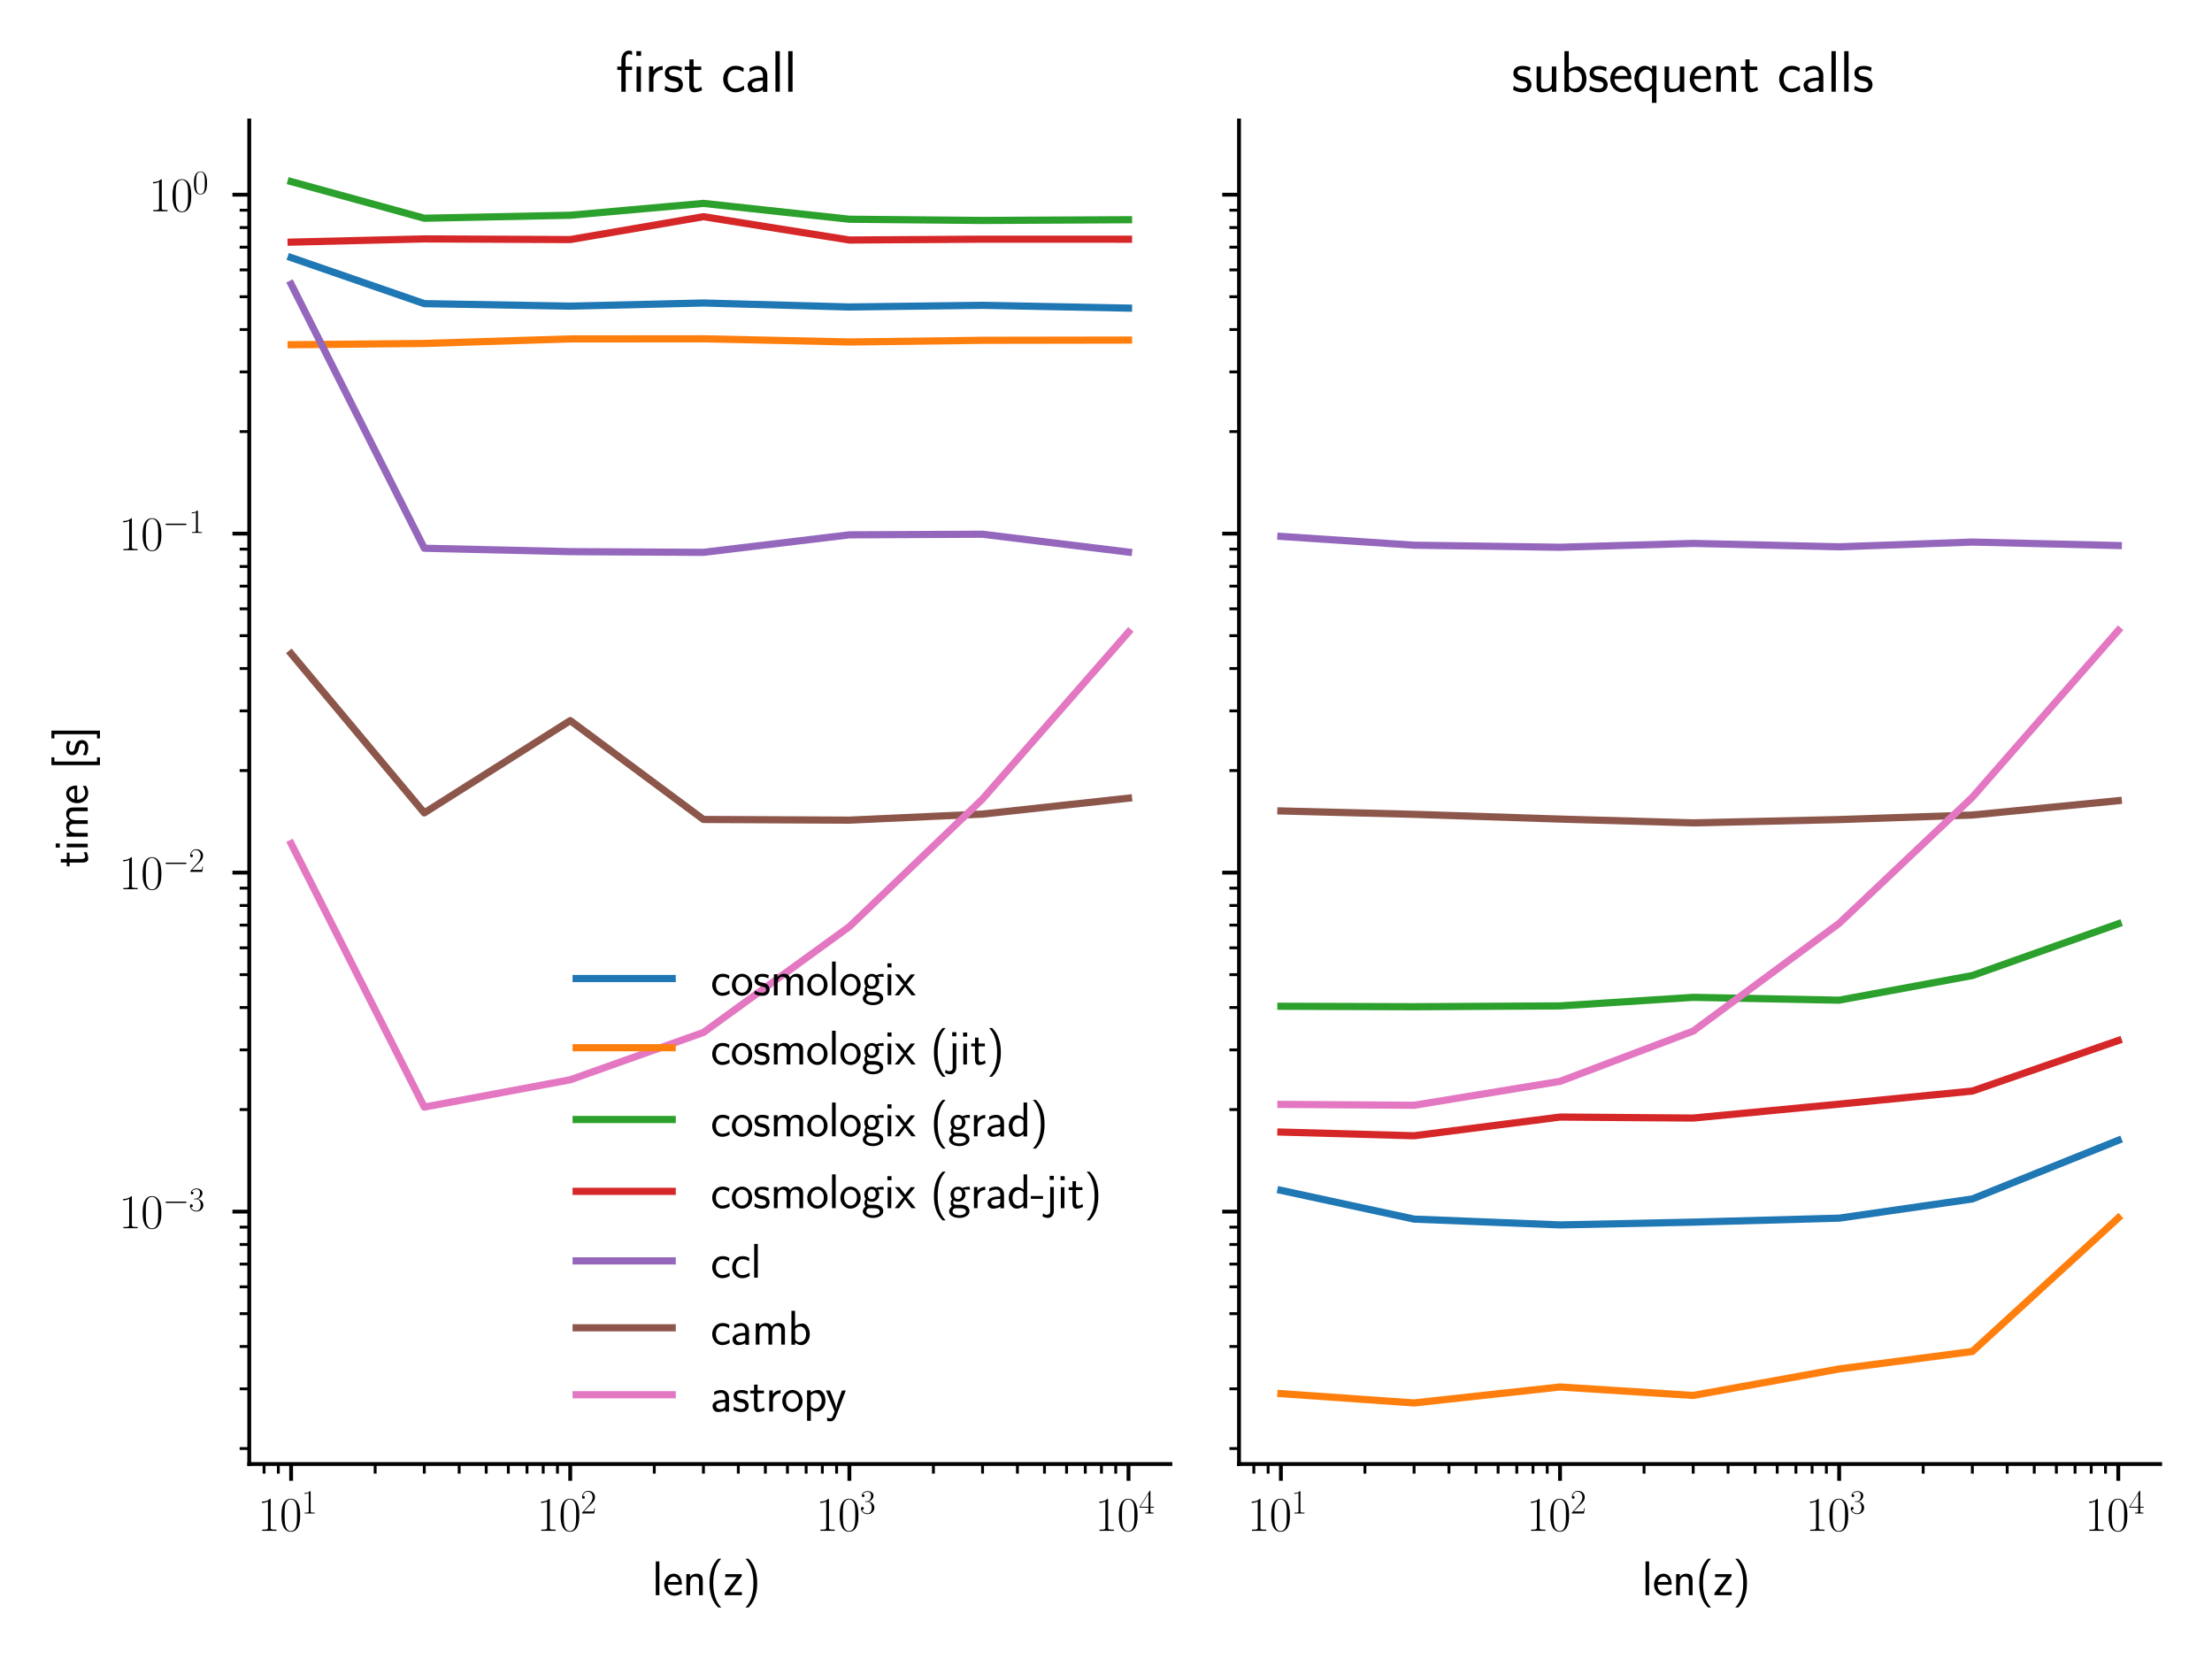<?xml version="1.0" encoding="utf-8" standalone="no"?>
<!DOCTYPE svg PUBLIC "-//W3C//DTD SVG 1.1//EN"
  "http://www.w3.org/Graphics/SVG/1.1/DTD/svg11.dtd">
<svg xmlns:xlink="http://www.w3.org/1999/xlink" width="460.8pt" height="345.6pt" viewBox="0 0 460.8 345.6" xmlns="http://www.w3.org/2000/svg" version="1.1">
 <defs>
  <style type="text/css">*{stroke-linejoin: round; stroke-linecap: butt}</style>
 </defs>
 <g id="figure_1">
  <g id="patch_1">
   <path d="M 0 345.6 
L 460.8 345.6 
L 460.8 0 
L 0 0 
z
" style="fill: #ffffff"/>
  </g>
  <g id="axes_1">
   <g id="patch_2">
    <path d="M 51.923 304.982 
L 243.812 304.982 
L 243.812 25.102 
L 51.923 25.102 
z
" style="fill: #ffffff"/>
   </g>
   <g id="matplotlib.axis_1">
    <g id="xtick_1">
     <g id="line2d_1">
      <defs>
       <path id="md4dd49c604" d="M 0 0 
L 0 3.5 
" style="stroke: #000000; stroke-width: 0.8"/>
      </defs>
      <g>
       <use xlink:href="#md4dd49c604" x="60.645" y="304.982" style="stroke: #000000; stroke-width: 0.8"/>
      </g>
     </g>
     <g id="text_1">
      <!-- $\mathdefault{10^{1}}$ -->
      <g transform="translate(53.678 318.9) scale(0.1 -0.1)">
       <defs>
        <path id="CMR17-31" d="M 1702 4058 
C 1702 4192 1696 4192 1606 4192 
C 1357 3916 979 3827 621 3827 
C 602 3827 570 3827 563 3808 
C 557 3795 557 3782 557 3648 
C 755 3648 1088 3686 1344 3839 
L 1344 461 
C 1344 236 1331 160 781 160 
L 589 160 
L 589 0 
C 896 0 1216 0 1523 0 
C 1830 0 2150 0 2458 0 
L 2458 160 
L 2266 160 
C 1715 160 1702 230 1702 458 
L 1702 4058 
z
" transform="scale(0.016)"/>
        <path id="CMR17-30" d="M 2688 2025 
C 2688 2416 2682 3080 2413 3591 
C 2176 4039 1798 4198 1466 4198 
C 1158 4198 768 4058 525 3597 
C 269 3118 243 2524 243 2025 
C 243 1661 250 1106 448 619 
C 723 -39 1216 -128 1466 -128 
C 1760 -128 2208 -7 2470 600 
C 2662 1042 2688 1559 2688 2025 
z
M 1466 -26 
C 1056 -26 813 325 723 812 
C 653 1188 653 1738 653 2096 
C 653 2588 653 2997 736 3387 
C 858 3929 1216 4096 1466 4096 
C 1728 4096 2067 3923 2189 3400 
C 2272 3036 2278 2607 2278 2096 
C 2278 1680 2278 1169 2202 792 
C 2067 95 1690 -26 1466 -26 
z
" transform="scale(0.016)"/>
       </defs>
       <use xlink:href="#CMR17-31" transform="scale(0.996)"/>
       <use xlink:href="#CMR17-30" transform="translate(45.69 0) scale(0.996)"/>
       <use xlink:href="#CMR17-31" transform="translate(91.381 36.154) scale(0.697)"/>
      </g>
     </g>
    </g>
    <g id="xtick_2">
     <g id="line2d_2">
      <g>
       <use xlink:href="#md4dd49c604" x="118.793" y="304.982" style="stroke: #000000; stroke-width: 0.8"/>
      </g>
     </g>
     <g id="text_2">
      <!-- $\mathdefault{10^{2}}$ -->
      <g transform="translate(111.826 318.9) scale(0.1 -0.1)">
       <defs>
        <path id="CMR17-32" d="M 2669 989 
L 2554 989 
C 2490 536 2438 459 2413 420 
C 2381 369 1920 369 1830 369 
L 602 369 
C 832 619 1280 1072 1824 1597 
C 2214 1967 2669 2402 2669 3035 
C 2669 3790 2067 4224 1395 4224 
C 691 4224 262 3604 262 3030 
C 262 2780 448 2748 525 2748 
C 589 2748 781 2787 781 3010 
C 781 3207 614 3264 525 3264 
C 486 3264 448 3258 422 3245 
C 544 3790 915 4058 1306 4058 
C 1862 4058 2227 3617 2227 3035 
C 2227 2479 1901 2000 1536 1584 
L 262 146 
L 262 0 
L 2515 0 
L 2669 989 
z
" transform="scale(0.016)"/>
       </defs>
       <use xlink:href="#CMR17-31" transform="scale(0.996)"/>
       <use xlink:href="#CMR17-30" transform="translate(45.69 0) scale(0.996)"/>
       <use xlink:href="#CMR17-32" transform="translate(91.381 36.154) scale(0.697)"/>
      </g>
     </g>
    </g>
    <g id="xtick_3">
     <g id="line2d_3">
      <g>
       <use xlink:href="#md4dd49c604" x="176.941" y="304.982" style="stroke: #000000; stroke-width: 0.8"/>
      </g>
     </g>
     <g id="text_3">
      <!-- $\mathdefault{10^{3}}$ -->
      <g transform="translate(169.974 318.9) scale(0.1 -0.1)">
       <defs>
        <path id="CMR17-33" d="M 1414 2157 
C 1984 2157 2234 1662 2234 1090 
C 2234 320 1824 25 1453 25 
C 1114 25 563 194 390 693 
C 422 680 454 680 486 680 
C 640 680 755 782 755 948 
C 755 1133 614 1216 486 1216 
C 378 1216 211 1165 211 926 
C 211 335 787 -128 1466 -128 
C 2176 -128 2720 430 2720 1085 
C 2720 1707 2208 2157 1600 2227 
C 2086 2328 2554 2756 2554 3329 
C 2554 3820 2048 4179 1472 4179 
C 890 4179 378 3829 378 3329 
C 378 3110 544 3072 627 3072 
C 762 3072 877 3155 877 3321 
C 877 3486 762 3569 627 3569 
C 602 3569 570 3569 544 3557 
C 730 3959 1235 4032 1459 4032 
C 1683 4032 2106 3925 2106 3320 
C 2106 3143 2080 2828 1862 2550 
C 1670 2304 1453 2304 1242 2284 
C 1210 2284 1062 2269 1037 2269 
C 992 2263 966 2257 966 2208 
C 966 2163 973 2157 1101 2157 
L 1414 2157 
z
" transform="scale(0.016)"/>
       </defs>
       <use xlink:href="#CMR17-31" transform="scale(0.996)"/>
       <use xlink:href="#CMR17-30" transform="translate(45.69 0) scale(0.996)"/>
       <use xlink:href="#CMR17-33" transform="translate(91.381 36.154) scale(0.697)"/>
      </g>
     </g>
    </g>
    <g id="xtick_4">
     <g id="line2d_4">
      <g>
       <use xlink:href="#md4dd49c604" x="235.089" y="304.982" style="stroke: #000000; stroke-width: 0.8"/>
      </g>
     </g>
     <g id="text_4">
      <!-- $\mathdefault{10^{4}}$ -->
      <g transform="translate(228.122 318.9) scale(0.1 -0.1)">
       <defs>
        <path id="CMR17-34" d="M 2150 4122 
C 2150 4256 2144 4256 2029 4256 
L 128 1254 
L 128 1088 
L 1779 1088 
L 1779 457 
C 1779 224 1766 160 1318 160 
L 1197 160 
L 1197 0 
C 1402 0 1747 0 1965 0 
C 2182 0 2528 0 2733 0 
L 2733 160 
L 2611 160 
C 2163 160 2150 224 2150 457 
L 2150 1088 
L 2803 1088 
L 2803 1254 
L 2150 1254 
L 2150 4122 
z
M 1798 3703 
L 1798 1254 
L 256 1254 
L 1798 3703 
z
" transform="scale(0.016)"/>
       </defs>
       <use xlink:href="#CMR17-31" transform="scale(0.996)"/>
       <use xlink:href="#CMR17-30" transform="translate(45.69 0) scale(0.996)"/>
       <use xlink:href="#CMR17-34" transform="translate(91.381 36.154) scale(0.697)"/>
      </g>
     </g>
    </g>
    <g id="xtick_5">
     <g id="line2d_5">
      <defs>
       <path id="mfe8908ef66" d="M 0 0 
L 0 2 
" style="stroke: #000000; stroke-width: 0.6"/>
      </defs>
      <g>
       <use xlink:href="#mfe8908ef66" x="55.01" y="304.982" style="stroke: #000000; stroke-width: 0.6"/>
      </g>
     </g>
    </g>
    <g id="xtick_6">
     <g id="line2d_6">
      <g>
       <use xlink:href="#mfe8908ef66" x="57.985" y="304.982" style="stroke: #000000; stroke-width: 0.6"/>
      </g>
     </g>
    </g>
    <g id="xtick_7">
     <g id="line2d_7">
      <g>
       <use xlink:href="#mfe8908ef66" x="78.15" y="304.982" style="stroke: #000000; stroke-width: 0.6"/>
      </g>
     </g>
    </g>
    <g id="xtick_8">
     <g id="line2d_8">
      <g>
       <use xlink:href="#mfe8908ef66" x="88.389" y="304.982" style="stroke: #000000; stroke-width: 0.6"/>
      </g>
     </g>
    </g>
    <g id="xtick_9">
     <g id="line2d_9">
      <g>
       <use xlink:href="#mfe8908ef66" x="95.654" y="304.982" style="stroke: #000000; stroke-width: 0.6"/>
      </g>
     </g>
    </g>
    <g id="xtick_10">
     <g id="line2d_10">
      <g>
       <use xlink:href="#mfe8908ef66" x="101.289" y="304.982" style="stroke: #000000; stroke-width: 0.6"/>
      </g>
     </g>
    </g>
    <g id="xtick_11">
     <g id="line2d_11">
      <g>
       <use xlink:href="#mfe8908ef66" x="105.893" y="304.982" style="stroke: #000000; stroke-width: 0.6"/>
      </g>
     </g>
    </g>
    <g id="xtick_12">
     <g id="line2d_12">
      <g>
       <use xlink:href="#mfe8908ef66" x="109.786" y="304.982" style="stroke: #000000; stroke-width: 0.6"/>
      </g>
     </g>
    </g>
    <g id="xtick_13">
     <g id="line2d_13">
      <g>
       <use xlink:href="#mfe8908ef66" x="113.158" y="304.982" style="stroke: #000000; stroke-width: 0.6"/>
      </g>
     </g>
    </g>
    <g id="xtick_14">
     <g id="line2d_14">
      <g>
       <use xlink:href="#mfe8908ef66" x="116.133" y="304.982" style="stroke: #000000; stroke-width: 0.6"/>
      </g>
     </g>
    </g>
    <g id="xtick_15">
     <g id="line2d_15">
      <g>
       <use xlink:href="#mfe8908ef66" x="136.298" y="304.982" style="stroke: #000000; stroke-width: 0.6"/>
      </g>
     </g>
    </g>
    <g id="xtick_16">
     <g id="line2d_16">
      <g>
       <use xlink:href="#mfe8908ef66" x="146.537" y="304.982" style="stroke: #000000; stroke-width: 0.6"/>
      </g>
     </g>
    </g>
    <g id="xtick_17">
     <g id="line2d_17">
      <g>
       <use xlink:href="#mfe8908ef66" x="153.802" y="304.982" style="stroke: #000000; stroke-width: 0.6"/>
      </g>
     </g>
    </g>
    <g id="xtick_18">
     <g id="line2d_18">
      <g>
       <use xlink:href="#mfe8908ef66" x="159.437" y="304.982" style="stroke: #000000; stroke-width: 0.6"/>
      </g>
     </g>
    </g>
    <g id="xtick_19">
     <g id="line2d_19">
      <g>
       <use xlink:href="#mfe8908ef66" x="164.041" y="304.982" style="stroke: #000000; stroke-width: 0.6"/>
      </g>
     </g>
    </g>
    <g id="xtick_20">
     <g id="line2d_20">
      <g>
       <use xlink:href="#mfe8908ef66" x="167.934" y="304.982" style="stroke: #000000; stroke-width: 0.6"/>
      </g>
     </g>
    </g>
    <g id="xtick_21">
     <g id="line2d_21">
      <g>
       <use xlink:href="#mfe8908ef66" x="171.306" y="304.982" style="stroke: #000000; stroke-width: 0.6"/>
      </g>
     </g>
    </g>
    <g id="xtick_22">
     <g id="line2d_22">
      <g>
       <use xlink:href="#mfe8908ef66" x="174.281" y="304.982" style="stroke: #000000; stroke-width: 0.6"/>
      </g>
     </g>
    </g>
    <g id="xtick_23">
     <g id="line2d_23">
      <g>
       <use xlink:href="#mfe8908ef66" x="194.446" y="304.982" style="stroke: #000000; stroke-width: 0.6"/>
      </g>
     </g>
    </g>
    <g id="xtick_24">
     <g id="line2d_24">
      <g>
       <use xlink:href="#mfe8908ef66" x="204.685" y="304.982" style="stroke: #000000; stroke-width: 0.6"/>
      </g>
     </g>
    </g>
    <g id="xtick_25">
     <g id="line2d_25">
      <g>
       <use xlink:href="#mfe8908ef66" x="211.95" y="304.982" style="stroke: #000000; stroke-width: 0.6"/>
      </g>
     </g>
    </g>
    <g id="xtick_26">
     <g id="line2d_26">
      <g>
       <use xlink:href="#mfe8908ef66" x="217.585" y="304.982" style="stroke: #000000; stroke-width: 0.6"/>
      </g>
     </g>
    </g>
    <g id="xtick_27">
     <g id="line2d_27">
      <g>
       <use xlink:href="#mfe8908ef66" x="222.189" y="304.982" style="stroke: #000000; stroke-width: 0.6"/>
      </g>
     </g>
    </g>
    <g id="xtick_28">
     <g id="line2d_28">
      <g>
       <use xlink:href="#mfe8908ef66" x="226.082" y="304.982" style="stroke: #000000; stroke-width: 0.6"/>
      </g>
     </g>
    </g>
    <g id="xtick_29">
     <g id="line2d_29">
      <g>
       <use xlink:href="#mfe8908ef66" x="229.454" y="304.982" style="stroke: #000000; stroke-width: 0.6"/>
      </g>
     </g>
    </g>
    <g id="xtick_30">
     <g id="line2d_30">
      <g>
       <use xlink:href="#mfe8908ef66" x="232.429" y="304.982" style="stroke: #000000; stroke-width: 0.6"/>
      </g>
     </g>
    </g>
    <g id="text_5">
     <!-- len(z) -->
     <g transform="translate(135.85 332.309) scale(0.1 -0.1)">
      <defs>
       <path id="CMSS17-6c" d="M 947 4416 
L 474 4416 
L 474 0 
L 947 0 
L 947 4416 
z
" transform="scale(0.016)"/>
       <path id="CMSS17-65" d="M 2502 1377 
C 2502 1590 2490 2003 2285 2345 
C 2061 2713 1696 2816 1421 2816 
C 755 2816 192 2188 192 1375 
C 192 582 774 -64 1510 -64 
C 1798 -64 2150 19 2470 248 
C 2470 274 2458 414 2451 420 
C 2451 433 2432 630 2432 656 
C 2125 407 1773 325 1517 325 
C 1107 325 666 667 646 1377 
L 2502 1377 
z
M 698 1728 
C 781 2084 1062 2421 1421 2421 
C 1517 2421 1965 2421 2080 1728 
L 698 1728 
z
" transform="scale(0.016)"/>
       <path id="CMSS17-6e" d="M 2618 1877 
C 2618 2283 2522 2816 1798 2816 
C 1389 2816 1120 2606 941 2389 
L 941 2758 
L 474 2758 
L 474 0 
L 960 0 
L 960 1559 
C 960 1964 1114 2428 1549 2428 
C 2112 2428 2131 2048 2131 1829 
L 2131 0 
L 2618 0 
L 2618 1877 
z
" transform="scale(0.016)"/>
       <path id="CMSS17-28" d="M 1613 4768 
C 1267 4417 474 3601 474 1588 
C 474 -433 1267 -1243 1613 -1600 
L 2003 -1600 
C 1216 -784 960 357 960 1581 
C 960 2798 1203 3946 2003 4768 
L 1613 4768 
z
" transform="scale(0.016)"/>
       <path id="CMSS17-7a" d="M 2400 2502 
L 2400 2750 
L 250 2750 
L 250 2368 
L 1069 2368 
C 1146 2368 1222 2368 1299 2368 
L 1747 2368 
L 166 261 
L 166 0 
L 2419 0 
L 2419 395 
L 1549 395 
C 1472 395 1395 395 1318 395 
L 826 395 
L 2400 2502 
z
" transform="scale(0.016)"/>
       <path id="CMSS17-29" d="M 723 -1600 
C 1069 -1249 1862 -433 1862 1581 
C 1862 3601 1069 4411 723 4768 
L 333 4768 
C 1120 3952 1376 2811 1376 1588 
C 1376 370 1133 -778 333 -1600 
L 723 -1600 
z
" transform="scale(0.016)"/>
      </defs>
      <use xlink:href="#CMSS17-6c" transform="scale(0.996)"/>
      <use xlink:href="#CMSS17-65" transform="translate(22.181 0) scale(0.996)"/>
      <use xlink:href="#CMSS17-6e" transform="translate(63.82 0) scale(0.996)"/>
      <use xlink:href="#CMSS17-28" transform="translate(112.024 0) scale(0.996)"/>
      <use xlink:href="#CMSS17-7a" transform="translate(148.458 0) scale(0.996)"/>
      <use xlink:href="#CMSS17-29" transform="translate(189.136 0) scale(0.996)"/>
     </g>
    </g>
   </g>
   <g id="matplotlib.axis_2">
    <g id="ytick_1">
     <g id="line2d_31">
      <defs>
       <path id="mc5c4c7ca70" d="M 0 0 
L -3.5 0 
" style="stroke: #000000; stroke-width: 0.8"/>
      </defs>
      <g>
       <use xlink:href="#mc5c4c7ca70" x="51.923" y="252.398" style="stroke: #000000; stroke-width: 0.8"/>
      </g>
     </g>
     <g id="text_6">
      <!-- $\mathdefault{10^{-3}}$ -->
      <g transform="translate(24.763 255.857) scale(0.1 -0.1)">
       <defs>
        <path id="CMSY10-0" d="M 4218 1472 
C 4326 1472 4442 1472 4442 1600 
C 4442 1728 4326 1728 4218 1728 
L 755 1728 
C 646 1728 531 1728 531 1600 
C 531 1472 646 1472 755 1472 
L 4218 1472 
z
" transform="scale(0.016)"/>
       </defs>
       <use xlink:href="#CMR17-31" transform="scale(0.996)"/>
       <use xlink:href="#CMR17-30" transform="translate(45.69 0) scale(0.996)"/>
       <use xlink:href="#CMSY10-0" transform="translate(91.381 36.154) scale(0.697)"/>
       <use xlink:href="#CMR17-33" transform="translate(145.622 36.154) scale(0.697)"/>
      </g>
     </g>
    </g>
    <g id="ytick_2">
     <g id="line2d_32">
      <g>
       <use xlink:href="#mc5c4c7ca70" x="51.923" y="181.783" style="stroke: #000000; stroke-width: 0.8"/>
      </g>
     </g>
     <g id="text_7">
      <!-- $\mathdefault{10^{-2}}$ -->
      <g transform="translate(24.763 185.242) scale(0.1 -0.1)">
       <use xlink:href="#CMR17-31" transform="scale(0.996)"/>
       <use xlink:href="#CMR17-30" transform="translate(45.69 0) scale(0.996)"/>
       <use xlink:href="#CMSY10-0" transform="translate(91.381 36.154) scale(0.697)"/>
       <use xlink:href="#CMR17-32" transform="translate(145.622 36.154) scale(0.697)"/>
      </g>
     </g>
    </g>
    <g id="ytick_3">
     <g id="line2d_33">
      <g>
       <use xlink:href="#mc5c4c7ca70" x="51.923" y="111.168" style="stroke: #000000; stroke-width: 0.8"/>
      </g>
     </g>
     <g id="text_8">
      <!-- $\mathdefault{10^{-1}}$ -->
      <g transform="translate(24.763 114.627) scale(0.1 -0.1)">
       <use xlink:href="#CMR17-31" transform="scale(0.996)"/>
       <use xlink:href="#CMR17-30" transform="translate(45.69 0) scale(0.996)"/>
       <use xlink:href="#CMSY10-0" transform="translate(91.381 36.154) scale(0.697)"/>
       <use xlink:href="#CMR17-31" transform="translate(145.622 36.154) scale(0.697)"/>
      </g>
     </g>
    </g>
    <g id="ytick_4">
     <g id="line2d_34">
      <g>
       <use xlink:href="#mc5c4c7ca70" x="51.923" y="40.553" style="stroke: #000000; stroke-width: 0.8"/>
      </g>
     </g>
     <g id="text_9">
      <!-- $\mathdefault{10^{0}}$ -->
      <g transform="translate(30.989 44.012) scale(0.1 -0.1)">
       <use xlink:href="#CMR17-31" transform="scale(0.996)"/>
       <use xlink:href="#CMR17-30" transform="translate(45.69 0) scale(0.996)"/>
       <use xlink:href="#CMR17-30" transform="translate(91.381 36.154) scale(0.697)"/>
      </g>
     </g>
    </g>
    <g id="ytick_5">
     <g id="line2d_35">
      <defs>
       <path id="m3686e9d644" d="M 0 0 
L -2 0 
" style="stroke: #000000; stroke-width: 0.6"/>
      </defs>
      <g>
       <use xlink:href="#m3686e9d644" x="51.923" y="301.756" style="stroke: #000000; stroke-width: 0.6"/>
      </g>
     </g>
    </g>
    <g id="ytick_6">
     <g id="line2d_36">
      <g>
       <use xlink:href="#m3686e9d644" x="51.923" y="289.321" style="stroke: #000000; stroke-width: 0.6"/>
      </g>
     </g>
    </g>
    <g id="ytick_7">
     <g id="line2d_37">
      <g>
       <use xlink:href="#m3686e9d644" x="51.923" y="280.498" style="stroke: #000000; stroke-width: 0.6"/>
      </g>
     </g>
    </g>
    <g id="ytick_8">
     <g id="line2d_38">
      <g>
       <use xlink:href="#m3686e9d644" x="51.923" y="273.655" style="stroke: #000000; stroke-width: 0.6"/>
      </g>
     </g>
    </g>
    <g id="ytick_9">
     <g id="line2d_39">
      <g>
       <use xlink:href="#m3686e9d644" x="51.923" y="268.064" style="stroke: #000000; stroke-width: 0.6"/>
      </g>
     </g>
    </g>
    <g id="ytick_10">
     <g id="line2d_40">
      <g>
       <use xlink:href="#m3686e9d644" x="51.923" y="263.336" style="stroke: #000000; stroke-width: 0.6"/>
      </g>
     </g>
    </g>
    <g id="ytick_11">
     <g id="line2d_41">
      <g>
       <use xlink:href="#m3686e9d644" x="51.923" y="259.241" style="stroke: #000000; stroke-width: 0.6"/>
      </g>
     </g>
    </g>
    <g id="ytick_12">
     <g id="line2d_42">
      <g>
       <use xlink:href="#m3686e9d644" x="51.923" y="255.629" style="stroke: #000000; stroke-width: 0.6"/>
      </g>
     </g>
    </g>
    <g id="ytick_13">
     <g id="line2d_43">
      <g>
       <use xlink:href="#m3686e9d644" x="51.923" y="231.141" style="stroke: #000000; stroke-width: 0.6"/>
      </g>
     </g>
    </g>
    <g id="ytick_14">
     <g id="line2d_44">
      <g>
       <use xlink:href="#m3686e9d644" x="51.923" y="218.706" style="stroke: #000000; stroke-width: 0.6"/>
      </g>
     </g>
    </g>
    <g id="ytick_15">
     <g id="line2d_45">
      <g>
       <use xlink:href="#m3686e9d644" x="51.923" y="209.883" style="stroke: #000000; stroke-width: 0.6"/>
      </g>
     </g>
    </g>
    <g id="ytick_16">
     <g id="line2d_46">
      <g>
       <use xlink:href="#m3686e9d644" x="51.923" y="203.04" style="stroke: #000000; stroke-width: 0.6"/>
      </g>
     </g>
    </g>
    <g id="ytick_17">
     <g id="line2d_47">
      <g>
       <use xlink:href="#m3686e9d644" x="51.923" y="197.449" style="stroke: #000000; stroke-width: 0.6"/>
      </g>
     </g>
    </g>
    <g id="ytick_18">
     <g id="line2d_48">
      <g>
       <use xlink:href="#m3686e9d644" x="51.923" y="192.721" style="stroke: #000000; stroke-width: 0.6"/>
      </g>
     </g>
    </g>
    <g id="ytick_19">
     <g id="line2d_49">
      <g>
       <use xlink:href="#m3686e9d644" x="51.923" y="188.626" style="stroke: #000000; stroke-width: 0.6"/>
      </g>
     </g>
    </g>
    <g id="ytick_20">
     <g id="line2d_50">
      <g>
       <use xlink:href="#m3686e9d644" x="51.923" y="185.014" style="stroke: #000000; stroke-width: 0.6"/>
      </g>
     </g>
    </g>
    <g id="ytick_21">
     <g id="line2d_51">
      <g>
       <use xlink:href="#m3686e9d644" x="51.923" y="160.526" style="stroke: #000000; stroke-width: 0.6"/>
      </g>
     </g>
    </g>
    <g id="ytick_22">
     <g id="line2d_52">
      <g>
       <use xlink:href="#m3686e9d644" x="51.923" y="148.091" style="stroke: #000000; stroke-width: 0.6"/>
      </g>
     </g>
    </g>
    <g id="ytick_23">
     <g id="line2d_53">
      <g>
       <use xlink:href="#m3686e9d644" x="51.923" y="139.268" style="stroke: #000000; stroke-width: 0.6"/>
      </g>
     </g>
    </g>
    <g id="ytick_24">
     <g id="line2d_54">
      <g>
       <use xlink:href="#m3686e9d644" x="51.923" y="132.425" style="stroke: #000000; stroke-width: 0.6"/>
      </g>
     </g>
    </g>
    <g id="ytick_25">
     <g id="line2d_55">
      <g>
       <use xlink:href="#m3686e9d644" x="51.923" y="126.834" style="stroke: #000000; stroke-width: 0.6"/>
      </g>
     </g>
    </g>
    <g id="ytick_26">
     <g id="line2d_56">
      <g>
       <use xlink:href="#m3686e9d644" x="51.923" y="122.106" style="stroke: #000000; stroke-width: 0.6"/>
      </g>
     </g>
    </g>
    <g id="ytick_27">
     <g id="line2d_57">
      <g>
       <use xlink:href="#m3686e9d644" x="51.923" y="118.011" style="stroke: #000000; stroke-width: 0.6"/>
      </g>
     </g>
    </g>
    <g id="ytick_28">
     <g id="line2d_58">
      <g>
       <use xlink:href="#m3686e9d644" x="51.923" y="114.399" style="stroke: #000000; stroke-width: 0.6"/>
      </g>
     </g>
    </g>
    <g id="ytick_29">
     <g id="line2d_59">
      <g>
       <use xlink:href="#m3686e9d644" x="51.923" y="89.911" style="stroke: #000000; stroke-width: 0.6"/>
      </g>
     </g>
    </g>
    <g id="ytick_30">
     <g id="line2d_60">
      <g>
       <use xlink:href="#m3686e9d644" x="51.923" y="77.476" style="stroke: #000000; stroke-width: 0.6"/>
      </g>
     </g>
    </g>
    <g id="ytick_31">
     <g id="line2d_61">
      <g>
       <use xlink:href="#m3686e9d644" x="51.923" y="68.653" style="stroke: #000000; stroke-width: 0.6"/>
      </g>
     </g>
    </g>
    <g id="ytick_32">
     <g id="line2d_62">
      <g>
       <use xlink:href="#m3686e9d644" x="51.923" y="61.81" style="stroke: #000000; stroke-width: 0.6"/>
      </g>
     </g>
    </g>
    <g id="ytick_33">
     <g id="line2d_63">
      <g>
       <use xlink:href="#m3686e9d644" x="51.923" y="56.219" style="stroke: #000000; stroke-width: 0.6"/>
      </g>
     </g>
    </g>
    <g id="ytick_34">
     <g id="line2d_64">
      <g>
       <use xlink:href="#m3686e9d644" x="51.923" y="51.491" style="stroke: #000000; stroke-width: 0.6"/>
      </g>
     </g>
    </g>
    <g id="ytick_35">
     <g id="line2d_65">
      <g>
       <use xlink:href="#m3686e9d644" x="51.923" y="47.396" style="stroke: #000000; stroke-width: 0.6"/>
      </g>
     </g>
    </g>
    <g id="ytick_36">
     <g id="line2d_66">
      <g>
       <use xlink:href="#m3686e9d644" x="51.923" y="43.784" style="stroke: #000000; stroke-width: 0.6"/>
      </g>
     </g>
    </g>
    <g id="text_10">
     <!-- time [s] -->
     <g transform="translate(18.272 180.65) rotate(-90) scale(0.1 -0.1)">
      <defs>
       <path id="CMSS17-74" d="M 1069 2368 
L 1901 2368 
L 1901 2737 
L 1069 2737 
L 1069 3520 
L 614 3520 
L 614 2737 
L 109 2737 
L 109 2368 
L 602 2368 
L 602 749 
C 602 384 685 -64 1107 -64 
C 1427 -64 1722 25 2003 172 
L 1901 548 
C 1747 414 1562 337 1363 337 
C 1082 337 1069 696 1069 856 
L 1069 2368 
z
" transform="scale(0.016)"/>
       <path id="CMSS17-69" d="M 979 4183 
L 442 4183 
L 442 3648 
L 979 3648 
L 979 4183 
z
M 947 2739 
L 474 2739 
L 474 0 
L 947 0 
L 947 2739 
z
" transform="scale(0.016)"/>
       <path id="CMSS17-6d" d="M 4288 1877 
C 4288 2308 4179 2816 3462 2816 
C 2982 2816 2694 2516 2566 2331 
C 2451 2670 2182 2816 1798 2816 
C 1363 2816 1088 2568 941 2389 
L 941 2758 
L 474 2758 
L 474 0 
L 960 0 
L 960 1559 
C 960 1939 1101 2428 1555 2428 
C 2138 2428 2138 2016 2138 1829 
L 2138 0 
L 2624 0 
L 2624 1559 
C 2624 1939 2765 2428 3219 2428 
C 3802 2428 3802 2016 3802 1829 
L 3802 0 
L 4288 0 
L 4288 1877 
z
" transform="scale(0.016)"/>
       <path id="CMSS17-5b" d="M 1613 -1600 
L 1613 -1212 
L 1062 -1212 
L 1062 4352 
L 1613 4352 
L 1613 4741 
L 595 4741 
L 595 -1600 
L 1613 -1600 
z
" transform="scale(0.016)"/>
       <path id="CMSS17-73" d="M 2061 2627 
C 1683 2807 1389 2807 1197 2807 
C 742 2807 198 2648 198 2003 
C 198 1359 902 1218 1094 1179 
C 1389 1122 1715 1058 1715 740 
C 1715 337 1254 337 1171 337 
C 915 337 563 407 243 638 
L 166 210 
C 531 0 883 -64 1178 -64 
C 1965 -64 2163 416 2163 781 
C 2163 1094 1984 1305 1862 1401 
C 1651 1568 1574 1587 1050 1696 
C 960 1709 646 1779 646 2066 
C 646 2432 1050 2432 1139 2432 
C 1555 2432 1811 2303 1984 2208 
L 2061 2627 
z
" transform="scale(0.016)"/>
       <path id="CMSS17-5d" d="M 1146 4741 
L 128 4741 
L 128 4352 
L 678 4352 
L 678 -1212 
L 128 -1212 
L 128 -1600 
L 1146 -1600 
L 1146 4741 
z
" transform="scale(0.016)"/>
      </defs>
      <use xlink:href="#CMSS17-74" transform="scale(0.996)"/>
      <use xlink:href="#CMSS17-69" transform="translate(33.832 0) scale(0.996)"/>
      <use xlink:href="#CMSS17-6d" transform="translate(56.012 0) scale(0.996)"/>
      <use xlink:href="#CMSS17-65" transform="translate(130.242 0) scale(0.996)"/>
      <use xlink:href="#CMSS17-5b" transform="translate(203.109 0) scale(0.996)"/>
      <use xlink:href="#CMSS17-73" transform="translate(230.295 0) scale(0.996)"/>
      <use xlink:href="#CMSS17-5d" transform="translate(266.208 0) scale(0.996)"/>
     </g>
    </g>
   </g>
   <g id="line2d_67">
    <path d="M 60.645 53.662 
L 88.389 63.254 
L 118.793 63.774 
L 146.537 63.12 
L 176.941 63.949 
L 204.685 63.602 
L 235.089 64.186 
" clip-path="url(#p255a4b986f)" style="fill: none; stroke: #1f77b4; stroke-width: 1.5; stroke-linecap: square"/>
   </g>
   <g id="line2d_68">
    <path d="M 60.645 71.815 
L 88.389 71.544 
L 118.793 70.6 
L 146.537 70.576 
L 176.941 71.241 
L 204.685 70.893 
L 235.089 70.844 
" clip-path="url(#p255a4b986f)" style="fill: none; stroke: #ff7f0e; stroke-width: 1.5; stroke-linecap: square"/>
   </g>
   <g id="line2d_69">
    <path d="M 60.645 37.824 
L 88.389 45.463 
L 118.793 44.838 
L 146.537 42.369 
L 176.941 45.67 
L 204.685 45.923 
L 235.089 45.771 
" clip-path="url(#p255a4b986f)" style="fill: none; stroke: #2ca02c; stroke-width: 1.5; stroke-linecap: square"/>
   </g>
   <g id="line2d_70">
    <path d="M 60.645 50.44 
L 88.389 49.768 
L 118.793 49.907 
L 146.537 45.139 
L 176.941 50 
L 204.685 49.825 
L 235.089 49.834 
" clip-path="url(#p255a4b986f)" style="fill: none; stroke: #d62728; stroke-width: 1.5; stroke-linecap: square"/>
   </g>
   <g id="line2d_71">
    <path d="M 60.645 59.185 
L 88.389 114.208 
L 118.793 114.917 
L 146.537 115.064 
L 176.941 111.415 
L 204.685 111.289 
L 235.089 115.013 
" clip-path="url(#p255a4b986f)" style="fill: none; stroke: #9467bd; stroke-width: 1.5; stroke-linecap: square"/>
   </g>
   <g id="line2d_72">
    <path d="M 60.645 136.163 
L 88.389 169.338 
L 118.793 150.115 
L 146.537 170.709 
L 176.941 170.852 
L 204.685 169.588 
L 235.089 166.268 
" clip-path="url(#p255a4b986f)" style="fill: none; stroke: #8c564b; stroke-width: 1.5; stroke-linecap: square"/>
   </g>
   <g id="line2d_73">
    <path d="M 60.645 175.728 
L 88.389 230.628 
L 118.793 224.938 
L 146.537 215.08 
L 176.941 193.036 
L 204.685 166.444 
L 235.089 131.678 
" clip-path="url(#p255a4b986f)" style="fill: none; stroke: #e377c2; stroke-width: 1.5; stroke-linecap: square"/>
   </g>
   <g id="patch_3">
    <path d="M 51.923 304.982 
L 51.923 25.102 
" style="fill: none; stroke: #000000; stroke-width: 0.8; stroke-linejoin: miter; stroke-linecap: square"/>
   </g>
   <g id="patch_4">
    <path d="M 51.923 304.982 
L 243.812 304.982 
" style="fill: none; stroke: #000000; stroke-width: 0.8; stroke-linejoin: miter; stroke-linecap: square"/>
   </g>
   <g id="text_11">
    <!-- first call -->
    <g transform="translate(128.286 19.102) scale(0.12 -0.12)">
     <defs>
      <path id="CMSS17-c" d="M 2752 4416 
L 2240 4416 
L 2240 3906 
L 2752 3906 
L 2752 4416 
z
M 2733 2737 
L 2259 2737 
L 2259 0 
L 2733 0 
L 2733 2737 
z
M 1075 2368 
L 1773 2368 
L 1773 2737 
L 1062 2737 
L 1062 3578 
C 1062 3919 1216 4092 1421 4092 
C 1542 4092 1664 4056 1773 3992 
L 1773 4410 
C 1722 4428 1574 4480 1421 4480 
C 941 4480 602 3993 602 3372 
L 602 2737 
L 160 2737 
L 160 2368 
L 602 2368 
L 602 0 
L 1075 0 
L 1075 2368 
z
" transform="scale(0.016)"/>
      <path id="CMSS17-72" d="M 954 1363 
C 954 1965 1395 2368 1958 2368 
L 1958 2789 
C 1549 2789 1165 2585 934 2253 
L 934 2758 
L 480 2758 
L 480 0 
L 954 0 
L 954 1363 
z
" transform="scale(0.016)"/>
      <path id="CMSS17-63" d="M 2464 2541 
C 2464 2585 2170 2714 2093 2739 
C 1882 2816 1613 2816 1542 2816 
C 710 2816 211 2093 211 1363 
C 211 595 768 -64 1517 -64 
C 1946 -64 2253 76 2502 242 
L 2464 664 
C 2189 453 1869 337 1523 337 
C 1024 337 698 774 698 1369 
C 698 1831 909 2414 1549 2414 
C 1901 2414 2099 2343 2394 2145 
L 2464 2541 
z
" transform="scale(0.016)"/>
      <path id="CMSS17-61" d="M 2406 1791 
C 2406 2392 1978 2808 1402 2808 
C 1120 2808 813 2757 461 2553 
L 499 2135 
C 659 2248 934 2432 1395 2432 
C 1722 2432 1920 2180 1920 1782 
L 1920 1536 
C 896 1536 256 1238 256 726 
C 256 461 416 -64 947 -64 
C 1043 -64 1562 -64 1933 217 
L 1933 -19 
L 2406 -19 
L 2406 1791 
z
M 1920 816 
C 1920 701 1920 548 1728 434 
C 1562 325 1350 325 1261 325 
C 941 325 723 511 723 744 
C 723 1211 1722 1211 1920 1211 
L 1920 816 
z
" transform="scale(0.016)"/>
     </defs>
     <use xlink:href="#CMSS17-c" transform="scale(0.996)"/>
     <use xlink:href="#CMSS17-72" transform="translate(50.127 0) scale(0.996)"/>
     <use xlink:href="#CMSS17-73" transform="translate(82.037 0) scale(0.996)"/>
     <use xlink:href="#CMSS17-74" transform="translate(117.95 0) scale(0.996)"/>
     <use xlink:href="#CMSS17-63" transform="translate(183.011 0) scale(0.996)"/>
     <use xlink:href="#CMSS17-61" transform="translate(224.65 0) scale(0.996)"/>
     <use xlink:href="#CMSS17-6c" transform="translate(269.571 0) scale(0.996)"/>
     <use xlink:href="#CMSS17-6c" transform="translate(291.752 0) scale(0.996)"/>
    </g>
   </g>
   <g id="legend_1">
    <g id="line2d_74">
     <path d="M 120.026 203.845 
L 130.026 203.845 
L 140.026 203.845 
" style="fill: none; stroke: #1f77b4; stroke-width: 1.5; stroke-linecap: square"/>
    </g>
    <g id="text_12">
     <!-- cosmologix -->
     <g transform="translate(148.026 207.345) scale(0.1 -0.1)">
      <defs>
       <path id="CMSS17-6f" d="M 2829 1356 
C 2829 2176 2221 2816 1504 2816 
C 768 2816 173 2157 173 1356 
C 173 544 787 -64 1498 -64 
C 2227 -64 2829 563 2829 1356 
z
M 1504 337 
C 1050 337 659 709 659 1408 
C 659 2151 1114 2427 1498 2427 
C 1914 2427 2342 2126 2342 1408 
C 2342 683 1926 337 1504 337 
z
" transform="scale(0.016)"/>
       <path id="CMSS17-67" d="M 2848 2808 
C 2483 2808 2170 2738 1914 2617 
C 1702 2777 1485 2808 1338 2808 
C 781 2808 358 2349 358 1814 
C 358 1468 550 1207 563 1195 
C 448 1035 384 863 384 672 
C 384 448 474 289 544 200 
C 211 -3 166 -314 166 -435 
C 166 -898 749 -1280 1498 -1280 
C 2253 -1280 2835 -898 2835 -428 
C 2835 448 1856 448 1587 448 
L 1069 448 
C 973 448 717 448 717 791 
C 717 921 774 1004 781 1010 
C 877 940 1075 832 1338 832 
C 1869 832 2310 1278 2310 1827 
C 2310 2132 2170 2355 2112 2432 
L 2131 2432 
C 2150 2432 2419 2432 2515 2432 
C 2720 2432 2739 2429 2918 2419 
L 2848 2808 
z
M 1338 1182 
C 1120 1182 813 1315 813 1823 
C 813 2375 1165 2464 1331 2464 
C 1549 2464 1856 2331 1856 1823 
C 1856 1271 1504 1182 1338 1182 
z
M 1581 -10 
C 1734 -10 2381 -10 2381 -442 
C 2381 -714 1984 -929 1504 -929 
C 1018 -929 621 -720 621 -435 
C 621 -403 621 -10 1062 -10 
L 1581 -10 
z
" transform="scale(0.016)"/>
       <path id="CMSS17-78" d="M 1587 1414 
L 2656 2739 
L 2099 2739 
L 1363 1777 
L 602 2739 
L 32 2739 
L 1139 1414 
L 0 0 
L 563 0 
L 1363 1121 
L 2195 0 
L 2758 0 
L 1587 1414 
z
" transform="scale(0.016)"/>
      </defs>
      <use xlink:href="#CMSS17-63" transform="scale(0.996)"/>
      <use xlink:href="#CMSS17-6f" transform="translate(41.639 0) scale(0.996)"/>
      <use xlink:href="#CMSS17-73" transform="translate(88.482 0) scale(0.996)"/>
      <use xlink:href="#CMSS17-6d" transform="translate(124.396 0) scale(0.996)"/>
      <use xlink:href="#CMSS17-6f" transform="translate(198.625 0) scale(0.996)"/>
      <use xlink:href="#CMSS17-6c" transform="translate(245.469 0) scale(0.996)"/>
      <use xlink:href="#CMSS17-6f" transform="translate(267.65 0) scale(0.996)"/>
      <use xlink:href="#CMSS17-67" transform="translate(314.493 0) scale(0.996)"/>
      <use xlink:href="#CMSS17-69" transform="translate(361.337 0) scale(0.996)"/>
      <use xlink:href="#CMSS17-78" transform="translate(383.518 0) scale(0.996)"/>
     </g>
    </g>
    <g id="line2d_75">
     <path d="M 120.026 218.254 
L 130.026 218.254 
L 140.026 218.254 
" style="fill: none; stroke: #ff7f0e; stroke-width: 1.5; stroke-linecap: square"/>
    </g>
    <g id="text_13">
     <!-- cosmologix (jit) -->
     <g transform="translate(148.026 221.754) scale(0.1 -0.1)">
      <defs>
       <path id="CMSS17-6a" d="M 1114 4224 
L 576 4224 
L 576 3689 
L 1114 3689 
L 1114 4224 
z
M -371 -1064 
C -166 -1191 83 -1280 352 -1280 
C 755 -1280 1114 -935 1114 -366 
L 1114 2767 
L 640 2767 
L 640 -425 
C 640 -815 346 -873 179 -873 
C 38 -873 -128 -828 -275 -675 
L -371 -1064 
z
" transform="scale(0.016)"/>
      </defs>
      <use xlink:href="#CMSS17-63" transform="scale(0.996)"/>
      <use xlink:href="#CMSS17-6f" transform="translate(41.639 0) scale(0.996)"/>
      <use xlink:href="#CMSS17-73" transform="translate(88.482 0) scale(0.996)"/>
      <use xlink:href="#CMSS17-6d" transform="translate(124.396 0) scale(0.996)"/>
      <use xlink:href="#CMSS17-6f" transform="translate(198.625 0) scale(0.996)"/>
      <use xlink:href="#CMSS17-6c" transform="translate(245.469 0) scale(0.996)"/>
      <use xlink:href="#CMSS17-6f" transform="translate(267.65 0) scale(0.996)"/>
      <use xlink:href="#CMSS17-67" transform="translate(314.493 0) scale(0.996)"/>
      <use xlink:href="#CMSS17-69" transform="translate(361.337 0) scale(0.996)"/>
      <use xlink:href="#CMSS17-78" transform="translate(383.518 0) scale(0.996)"/>
      <use xlink:href="#CMSS17-28" transform="translate(457.747 0) scale(0.996)"/>
      <use xlink:href="#CMSS17-6a" transform="translate(494.181 0) scale(0.996)"/>
      <use xlink:href="#CMSS17-69" transform="translate(518.964 0) scale(0.996)"/>
      <use xlink:href="#CMSS17-74" transform="translate(541.145 0) scale(0.996)"/>
      <use xlink:href="#CMSS17-29" transform="translate(574.976 0) scale(0.996)"/>
     </g>
    </g>
    <g id="line2d_76">
     <path d="M 120.026 233.217 
L 130.026 233.217 
L 140.026 233.217 
" style="fill: none; stroke: #2ca02c; stroke-width: 1.5; stroke-linecap: square"/>
    </g>
    <g id="text_14">
     <!-- cosmologix (grad) -->
     <g transform="translate(148.026 236.717) scale(0.1 -0.1)">
      <defs>
       <path id="CMSS17-64" d="M 2611 4416 
L 2138 4416 
L 2138 2438 
C 1939 2603 1613 2756 1254 2756 
C 672 2756 211 2131 211 1347 
C 211 562 666 -64 1235 -64 
C 1677 -64 1971 172 2125 306 
L 2125 -13 
L 2611 -13 
L 2611 4416 
z
M 2125 836 
C 2125 747 2125 653 1926 482 
C 1798 375 1645 325 1498 325 
C 1152 325 698 576 698 1340 
C 698 2134 1210 2368 1562 2368 
C 1798 2368 1990 2254 2125 2065 
L 2125 836 
z
" transform="scale(0.016)"/>
      </defs>
      <use xlink:href="#CMSS17-63" transform="scale(0.996)"/>
      <use xlink:href="#CMSS17-6f" transform="translate(41.639 0) scale(0.996)"/>
      <use xlink:href="#CMSS17-73" transform="translate(88.482 0) scale(0.996)"/>
      <use xlink:href="#CMSS17-6d" transform="translate(124.396 0) scale(0.996)"/>
      <use xlink:href="#CMSS17-6f" transform="translate(198.625 0) scale(0.996)"/>
      <use xlink:href="#CMSS17-6c" transform="translate(245.469 0) scale(0.996)"/>
      <use xlink:href="#CMSS17-6f" transform="translate(267.65 0) scale(0.996)"/>
      <use xlink:href="#CMSS17-67" transform="translate(314.493 0) scale(0.996)"/>
      <use xlink:href="#CMSS17-69" transform="translate(361.337 0) scale(0.996)"/>
      <use xlink:href="#CMSS17-78" transform="translate(383.518 0) scale(0.996)"/>
      <use xlink:href="#CMSS17-28" transform="translate(457.747 0) scale(0.996)"/>
      <use xlink:href="#CMSS17-67" transform="translate(494.181 0) scale(0.996)"/>
      <use xlink:href="#CMSS17-72" transform="translate(541.024 0) scale(0.996)"/>
      <use xlink:href="#CMSS17-61" transform="translate(572.934 0) scale(0.996)"/>
      <use xlink:href="#CMSS17-64" transform="translate(617.856 0) scale(0.996)"/>
      <use xlink:href="#CMSS17-29" transform="translate(666.061 0) scale(0.996)"/>
     </g>
    </g>
    <g id="line2d_77">
     <path d="M 120.026 248.179 
L 130.026 248.179 
L 140.026 248.179 
" style="fill: none; stroke: #d62728; stroke-width: 1.5; stroke-linecap: square"/>
    </g>
    <g id="text_15">
     <!-- cosmologix (grad-jit) -->
     <g transform="translate(148.026 251.679) scale(0.1 -0.1)">
      <defs>
       <path id="CMSS17-2d" d="M 1664 1216 
L 1664 1585 
L 64 1585 
L 64 1216 
L 1664 1216 
z
" transform="scale(0.016)"/>
      </defs>
      <use xlink:href="#CMSS17-63" transform="scale(0.996)"/>
      <use xlink:href="#CMSS17-6f" transform="translate(41.639 0) scale(0.996)"/>
      <use xlink:href="#CMSS17-73" transform="translate(88.482 0) scale(0.996)"/>
      <use xlink:href="#CMSS17-6d" transform="translate(124.396 0) scale(0.996)"/>
      <use xlink:href="#CMSS17-6f" transform="translate(198.625 0) scale(0.996)"/>
      <use xlink:href="#CMSS17-6c" transform="translate(245.469 0) scale(0.996)"/>
      <use xlink:href="#CMSS17-6f" transform="translate(267.65 0) scale(0.996)"/>
      <use xlink:href="#CMSS17-67" transform="translate(314.493 0) scale(0.996)"/>
      <use xlink:href="#CMSS17-69" transform="translate(361.337 0) scale(0.996)"/>
      <use xlink:href="#CMSS17-78" transform="translate(383.518 0) scale(0.996)"/>
      <use xlink:href="#CMSS17-28" transform="translate(457.747 0) scale(0.996)"/>
      <use xlink:href="#CMSS17-67" transform="translate(494.181 0) scale(0.996)"/>
      <use xlink:href="#CMSS17-72" transform="translate(541.024 0) scale(0.996)"/>
      <use xlink:href="#CMSS17-61" transform="translate(572.934 0) scale(0.996)"/>
      <use xlink:href="#CMSS17-64" transform="translate(617.856 0) scale(0.996)"/>
      <use xlink:href="#CMSS17-2d" transform="translate(666.061 0) scale(0.996)"/>
      <use xlink:href="#CMSS17-6a" transform="translate(697.29 0) scale(0.996)"/>
      <use xlink:href="#CMSS17-69" transform="translate(722.073 0) scale(0.996)"/>
      <use xlink:href="#CMSS17-74" transform="translate(744.254 0) scale(0.996)"/>
      <use xlink:href="#CMSS17-29" transform="translate(778.085 0) scale(0.996)"/>
     </g>
    </g>
    <g id="line2d_78">
     <path d="M 120.026 262.67 
L 130.026 262.67 
L 140.026 262.67 
" style="fill: none; stroke: #9467bd; stroke-width: 1.5; stroke-linecap: square"/>
    </g>
    <g id="text_16">
     <!-- ccl -->
     <g transform="translate(148.026 266.17) scale(0.1 -0.1)">
      <use xlink:href="#CMSS17-63" transform="scale(0.996)"/>
      <use xlink:href="#CMSS17-63" transform="translate(41.639 0) scale(0.996)"/>
      <use xlink:href="#CMSS17-6c" transform="translate(83.278 0) scale(0.996)"/>
     </g>
    </g>
    <g id="line2d_79">
     <path d="M 120.026 276.607 
L 130.026 276.607 
L 140.026 276.607 
" style="fill: none; stroke: #8c564b; stroke-width: 1.5; stroke-linecap: square"/>
    </g>
    <g id="text_17">
     <!-- camb -->
     <g transform="translate(148.026 280.107) scale(0.1 -0.1)">
      <defs>
       <path id="CMSS17-62" d="M 954 4416 
L 480 4416 
L 480 -13 
L 966 -13 
L 966 274 
C 1210 38 1504 -64 1766 -64 
C 2381 -64 2880 549 2880 1352 
C 2880 2086 2496 2756 1926 2756 
C 1523 2756 1165 2591 954 2419 
L 954 4416 
z
M 966 2046 
C 1107 2222 1306 2368 1587 2368 
C 1965 2368 2394 2097 2394 1352 
C 2394 558 1882 325 1530 325 
C 1402 325 1267 356 1139 464 
C 966 615 966 709 966 797 
L 966 2046 
z
" transform="scale(0.016)"/>
      </defs>
      <use xlink:href="#CMSS17-63" transform="scale(0.996)"/>
      <use xlink:href="#CMSS17-61" transform="translate(41.639 0) scale(0.996)"/>
      <use xlink:href="#CMSS17-6d" transform="translate(86.561 0) scale(0.996)"/>
      <use xlink:href="#CMSS17-62" transform="translate(160.79 0) scale(0.996)"/>
     </g>
    </g>
    <g id="line2d_80">
     <path d="M 120.026 290.545 
L 130.026 290.545 
L 140.026 290.545 
" style="fill: none; stroke: #e377c2; stroke-width: 1.5; stroke-linecap: square"/>
    </g>
    <g id="text_18">
     <!-- astropy -->
     <g transform="translate(148.026 294.045) scale(0.1 -0.1)">
      <defs>
       <path id="CMSS17-70" d="M 966 333 
C 1178 129 1466 -5 1773 -5 
C 2368 -5 2880 603 2880 1412 
C 2880 2159 2496 2816 1946 2816 
C 1626 2816 1242 2702 954 2472 
L 954 2765 
L 480 2765 
L 480 -1216 
L 966 -1216 
L 966 333 
z
M 966 2100 
C 1018 2176 1235 2415 1587 2415 
C 2035 2415 2394 1960 2394 1412 
C 2394 787 1958 384 1530 384 
C 1402 384 1267 415 1139 523 
C 966 674 966 768 966 857 
L 966 2100 
z
" transform="scale(0.016)"/>
       <path id="CMSS17-79" d="M 2675 2752 
L 2176 2752 
C 1632 1294 1446 702 1434 383 
L 1427 383 
C 1408 696 1126 1460 902 2007 
L 602 2752 
L 83 2752 
L 1216 13 
C 1146 -178 1043 -465 1011 -529 
C 870 -885 774 -885 672 -885 
C 646 -885 442 -885 211 -809 
L 250 -1229 
C 410 -1261 570 -1280 685 -1280 
C 845 -1280 1165 -1280 1459 -497 
L 2675 2752 
z
" transform="scale(0.016)"/>
      </defs>
      <use xlink:href="#CMSS17-61" transform="scale(0.996)"/>
      <use xlink:href="#CMSS17-73" transform="translate(44.922 0) scale(0.996)"/>
      <use xlink:href="#CMSS17-74" transform="translate(80.835 0) scale(0.996)"/>
      <use xlink:href="#CMSS17-72" transform="translate(114.667 0) scale(0.996)"/>
      <use xlink:href="#CMSS17-6f" transform="translate(146.577 0) scale(0.996)"/>
      <use xlink:href="#CMSS17-70" transform="translate(193.42 0) scale(0.996)"/>
      <use xlink:href="#CMSS17-79" transform="translate(239.023 0) scale(0.996)"/>
     </g>
    </g>
   </g>
  </g>
  <g id="axes_2">
   <g id="patch_5">
    <path d="M 258.112 304.982 
L 450 304.982 
L 450 25.102 
L 258.112 25.102 
z
" style="fill: #ffffff"/>
   </g>
   <g id="matplotlib.axis_3">
    <g id="xtick_31">
     <g id="line2d_81">
      <g>
       <use xlink:href="#md4dd49c604" x="266.834" y="304.982" style="stroke: #000000; stroke-width: 0.8"/>
      </g>
     </g>
     <g id="text_19">
      <!-- $\mathdefault{10^{1}}$ -->
      <g transform="translate(259.867 318.9) scale(0.1 -0.1)">
       <use xlink:href="#CMR17-31" transform="scale(0.996)"/>
       <use xlink:href="#CMR17-30" transform="translate(45.69 0) scale(0.996)"/>
       <use xlink:href="#CMR17-31" transform="translate(91.381 36.154) scale(0.697)"/>
      </g>
     </g>
    </g>
    <g id="xtick_32">
     <g id="line2d_82">
      <g>
       <use xlink:href="#md4dd49c604" x="324.982" y="304.982" style="stroke: #000000; stroke-width: 0.8"/>
      </g>
     </g>
     <g id="text_20">
      <!-- $\mathdefault{10^{2}}$ -->
      <g transform="translate(318.015 318.9) scale(0.1 -0.1)">
       <use xlink:href="#CMR17-31" transform="scale(0.996)"/>
       <use xlink:href="#CMR17-30" transform="translate(45.69 0) scale(0.996)"/>
       <use xlink:href="#CMR17-32" transform="translate(91.381 36.154) scale(0.697)"/>
      </g>
     </g>
    </g>
    <g id="xtick_33">
     <g id="line2d_83">
      <g>
       <use xlink:href="#md4dd49c604" x="383.13" y="304.982" style="stroke: #000000; stroke-width: 0.8"/>
      </g>
     </g>
     <g id="text_21">
      <!-- $\mathdefault{10^{3}}$ -->
      <g transform="translate(376.163 318.9) scale(0.1 -0.1)">
       <use xlink:href="#CMR17-31" transform="scale(0.996)"/>
       <use xlink:href="#CMR17-30" transform="translate(45.69 0) scale(0.996)"/>
       <use xlink:href="#CMR17-33" transform="translate(91.381 36.154) scale(0.697)"/>
      </g>
     </g>
    </g>
    <g id="xtick_34">
     <g id="line2d_84">
      <g>
       <use xlink:href="#md4dd49c604" x="441.278" y="304.982" style="stroke: #000000; stroke-width: 0.8"/>
      </g>
     </g>
     <g id="text_22">
      <!-- $\mathdefault{10^{4}}$ -->
      <g transform="translate(434.311 318.9) scale(0.1 -0.1)">
       <use xlink:href="#CMR17-31" transform="scale(0.996)"/>
       <use xlink:href="#CMR17-30" transform="translate(45.69 0) scale(0.996)"/>
       <use xlink:href="#CMR17-34" transform="translate(91.381 36.154) scale(0.697)"/>
      </g>
     </g>
    </g>
    <g id="xtick_35">
     <g id="line2d_85">
      <g>
       <use xlink:href="#mfe8908ef66" x="261.199" y="304.982" style="stroke: #000000; stroke-width: 0.6"/>
      </g>
     </g>
    </g>
    <g id="xtick_36">
     <g id="line2d_86">
      <g>
       <use xlink:href="#mfe8908ef66" x="264.173" y="304.982" style="stroke: #000000; stroke-width: 0.6"/>
      </g>
     </g>
    </g>
    <g id="xtick_37">
     <g id="line2d_87">
      <g>
       <use xlink:href="#mfe8908ef66" x="284.338" y="304.982" style="stroke: #000000; stroke-width: 0.6"/>
      </g>
     </g>
    </g>
    <g id="xtick_38">
     <g id="line2d_88">
      <g>
       <use xlink:href="#mfe8908ef66" x="294.577" y="304.982" style="stroke: #000000; stroke-width: 0.6"/>
      </g>
     </g>
    </g>
    <g id="xtick_39">
     <g id="line2d_89">
      <g>
       <use xlink:href="#mfe8908ef66" x="301.842" y="304.982" style="stroke: #000000; stroke-width: 0.6"/>
      </g>
     </g>
    </g>
    <g id="xtick_40">
     <g id="line2d_90">
      <g>
       <use xlink:href="#mfe8908ef66" x="307.478" y="304.982" style="stroke: #000000; stroke-width: 0.6"/>
      </g>
     </g>
    </g>
    <g id="xtick_41">
     <g id="line2d_91">
      <g>
       <use xlink:href="#mfe8908ef66" x="312.082" y="304.982" style="stroke: #000000; stroke-width: 0.6"/>
      </g>
     </g>
    </g>
    <g id="xtick_42">
     <g id="line2d_92">
      <g>
       <use xlink:href="#mfe8908ef66" x="315.975" y="304.982" style="stroke: #000000; stroke-width: 0.6"/>
      </g>
     </g>
    </g>
    <g id="xtick_43">
     <g id="line2d_93">
      <g>
       <use xlink:href="#mfe8908ef66" x="319.347" y="304.982" style="stroke: #000000; stroke-width: 0.6"/>
      </g>
     </g>
    </g>
    <g id="xtick_44">
     <g id="line2d_94">
      <g>
       <use xlink:href="#mfe8908ef66" x="322.321" y="304.982" style="stroke: #000000; stroke-width: 0.6"/>
      </g>
     </g>
    </g>
    <g id="xtick_45">
     <g id="line2d_95">
      <g>
       <use xlink:href="#mfe8908ef66" x="342.486" y="304.982" style="stroke: #000000; stroke-width: 0.6"/>
      </g>
     </g>
    </g>
    <g id="xtick_46">
     <g id="line2d_96">
      <g>
       <use xlink:href="#mfe8908ef66" x="352.725" y="304.982" style="stroke: #000000; stroke-width: 0.6"/>
      </g>
     </g>
    </g>
    <g id="xtick_47">
     <g id="line2d_97">
      <g>
       <use xlink:href="#mfe8908ef66" x="359.99" y="304.982" style="stroke: #000000; stroke-width: 0.6"/>
      </g>
     </g>
    </g>
    <g id="xtick_48">
     <g id="line2d_98">
      <g>
       <use xlink:href="#mfe8908ef66" x="365.626" y="304.982" style="stroke: #000000; stroke-width: 0.6"/>
      </g>
     </g>
    </g>
    <g id="xtick_49">
     <g id="line2d_99">
      <g>
       <use xlink:href="#mfe8908ef66" x="370.23" y="304.982" style="stroke: #000000; stroke-width: 0.6"/>
      </g>
     </g>
    </g>
    <g id="xtick_50">
     <g id="line2d_100">
      <g>
       <use xlink:href="#mfe8908ef66" x="374.123" y="304.982" style="stroke: #000000; stroke-width: 0.6"/>
      </g>
     </g>
    </g>
    <g id="xtick_51">
     <g id="line2d_101">
      <g>
       <use xlink:href="#mfe8908ef66" x="377.495" y="304.982" style="stroke: #000000; stroke-width: 0.6"/>
      </g>
     </g>
    </g>
    <g id="xtick_52">
     <g id="line2d_102">
      <g>
       <use xlink:href="#mfe8908ef66" x="380.469" y="304.982" style="stroke: #000000; stroke-width: 0.6"/>
      </g>
     </g>
    </g>
    <g id="xtick_53">
     <g id="line2d_103">
      <g>
       <use xlink:href="#mfe8908ef66" x="400.634" y="304.982" style="stroke: #000000; stroke-width: 0.6"/>
      </g>
     </g>
    </g>
    <g id="xtick_54">
     <g id="line2d_104">
      <g>
       <use xlink:href="#mfe8908ef66" x="410.873" y="304.982" style="stroke: #000000; stroke-width: 0.6"/>
      </g>
     </g>
    </g>
    <g id="xtick_55">
     <g id="line2d_105">
      <g>
       <use xlink:href="#mfe8908ef66" x="418.138" y="304.982" style="stroke: #000000; stroke-width: 0.6"/>
      </g>
     </g>
    </g>
    <g id="xtick_56">
     <g id="line2d_106">
      <g>
       <use xlink:href="#mfe8908ef66" x="423.774" y="304.982" style="stroke: #000000; stroke-width: 0.6"/>
      </g>
     </g>
    </g>
    <g id="xtick_57">
     <g id="line2d_107">
      <g>
       <use xlink:href="#mfe8908ef66" x="428.378" y="304.982" style="stroke: #000000; stroke-width: 0.6"/>
      </g>
     </g>
    </g>
    <g id="xtick_58">
     <g id="line2d_108">
      <g>
       <use xlink:href="#mfe8908ef66" x="432.271" y="304.982" style="stroke: #000000; stroke-width: 0.6"/>
      </g>
     </g>
    </g>
    <g id="xtick_59">
     <g id="line2d_109">
      <g>
       <use xlink:href="#mfe8908ef66" x="435.643" y="304.982" style="stroke: #000000; stroke-width: 0.6"/>
      </g>
     </g>
    </g>
    <g id="xtick_60">
     <g id="line2d_110">
      <g>
       <use xlink:href="#mfe8908ef66" x="438.617" y="304.982" style="stroke: #000000; stroke-width: 0.6"/>
      </g>
     </g>
    </g>
    <g id="text_23">
     <!-- len(z) -->
     <g transform="translate(342.038 332.309) scale(0.1 -0.1)">
      <use xlink:href="#CMSS17-6c" transform="scale(0.996)"/>
      <use xlink:href="#CMSS17-65" transform="translate(22.181 0) scale(0.996)"/>
      <use xlink:href="#CMSS17-6e" transform="translate(63.82 0) scale(0.996)"/>
      <use xlink:href="#CMSS17-28" transform="translate(112.024 0) scale(0.996)"/>
      <use xlink:href="#CMSS17-7a" transform="translate(148.458 0) scale(0.996)"/>
      <use xlink:href="#CMSS17-29" transform="translate(189.136 0) scale(0.996)"/>
     </g>
    </g>
   </g>
   <g id="matplotlib.axis_4">
    <g id="ytick_37">
     <g id="line2d_111">
      <g>
       <use xlink:href="#mc5c4c7ca70" x="258.112" y="252.398" style="stroke: #000000; stroke-width: 0.8"/>
      </g>
     </g>
    </g>
    <g id="ytick_38">
     <g id="line2d_112">
      <g>
       <use xlink:href="#mc5c4c7ca70" x="258.112" y="181.783" style="stroke: #000000; stroke-width: 0.8"/>
      </g>
     </g>
    </g>
    <g id="ytick_39">
     <g id="line2d_113">
      <g>
       <use xlink:href="#mc5c4c7ca70" x="258.112" y="111.168" style="stroke: #000000; stroke-width: 0.8"/>
      </g>
     </g>
    </g>
    <g id="ytick_40">
     <g id="line2d_114">
      <g>
       <use xlink:href="#mc5c4c7ca70" x="258.112" y="40.553" style="stroke: #000000; stroke-width: 0.8"/>
      </g>
     </g>
    </g>
    <g id="ytick_41">
     <g id="line2d_115">
      <g>
       <use xlink:href="#m3686e9d644" x="258.112" y="301.756" style="stroke: #000000; stroke-width: 0.6"/>
      </g>
     </g>
    </g>
    <g id="ytick_42">
     <g id="line2d_116">
      <g>
       <use xlink:href="#m3686e9d644" x="258.112" y="289.321" style="stroke: #000000; stroke-width: 0.6"/>
      </g>
     </g>
    </g>
    <g id="ytick_43">
     <g id="line2d_117">
      <g>
       <use xlink:href="#m3686e9d644" x="258.112" y="280.498" style="stroke: #000000; stroke-width: 0.6"/>
      </g>
     </g>
    </g>
    <g id="ytick_44">
     <g id="line2d_118">
      <g>
       <use xlink:href="#m3686e9d644" x="258.112" y="273.655" style="stroke: #000000; stroke-width: 0.6"/>
      </g>
     </g>
    </g>
    <g id="ytick_45">
     <g id="line2d_119">
      <g>
       <use xlink:href="#m3686e9d644" x="258.112" y="268.064" style="stroke: #000000; stroke-width: 0.6"/>
      </g>
     </g>
    </g>
    <g id="ytick_46">
     <g id="line2d_120">
      <g>
       <use xlink:href="#m3686e9d644" x="258.112" y="263.336" style="stroke: #000000; stroke-width: 0.6"/>
      </g>
     </g>
    </g>
    <g id="ytick_47">
     <g id="line2d_121">
      <g>
       <use xlink:href="#m3686e9d644" x="258.112" y="259.241" style="stroke: #000000; stroke-width: 0.6"/>
      </g>
     </g>
    </g>
    <g id="ytick_48">
     <g id="line2d_122">
      <g>
       <use xlink:href="#m3686e9d644" x="258.112" y="255.629" style="stroke: #000000; stroke-width: 0.6"/>
      </g>
     </g>
    </g>
    <g id="ytick_49">
     <g id="line2d_123">
      <g>
       <use xlink:href="#m3686e9d644" x="258.112" y="231.141" style="stroke: #000000; stroke-width: 0.6"/>
      </g>
     </g>
    </g>
    <g id="ytick_50">
     <g id="line2d_124">
      <g>
       <use xlink:href="#m3686e9d644" x="258.112" y="218.706" style="stroke: #000000; stroke-width: 0.6"/>
      </g>
     </g>
    </g>
    <g id="ytick_51">
     <g id="line2d_125">
      <g>
       <use xlink:href="#m3686e9d644" x="258.112" y="209.883" style="stroke: #000000; stroke-width: 0.6"/>
      </g>
     </g>
    </g>
    <g id="ytick_52">
     <g id="line2d_126">
      <g>
       <use xlink:href="#m3686e9d644" x="258.112" y="203.04" style="stroke: #000000; stroke-width: 0.6"/>
      </g>
     </g>
    </g>
    <g id="ytick_53">
     <g id="line2d_127">
      <g>
       <use xlink:href="#m3686e9d644" x="258.112" y="197.449" style="stroke: #000000; stroke-width: 0.6"/>
      </g>
     </g>
    </g>
    <g id="ytick_54">
     <g id="line2d_128">
      <g>
       <use xlink:href="#m3686e9d644" x="258.112" y="192.721" style="stroke: #000000; stroke-width: 0.6"/>
      </g>
     </g>
    </g>
    <g id="ytick_55">
     <g id="line2d_129">
      <g>
       <use xlink:href="#m3686e9d644" x="258.112" y="188.626" style="stroke: #000000; stroke-width: 0.6"/>
      </g>
     </g>
    </g>
    <g id="ytick_56">
     <g id="line2d_130">
      <g>
       <use xlink:href="#m3686e9d644" x="258.112" y="185.014" style="stroke: #000000; stroke-width: 0.6"/>
      </g>
     </g>
    </g>
    <g id="ytick_57">
     <g id="line2d_131">
      <g>
       <use xlink:href="#m3686e9d644" x="258.112" y="160.526" style="stroke: #000000; stroke-width: 0.6"/>
      </g>
     </g>
    </g>
    <g id="ytick_58">
     <g id="line2d_132">
      <g>
       <use xlink:href="#m3686e9d644" x="258.112" y="148.091" style="stroke: #000000; stroke-width: 0.6"/>
      </g>
     </g>
    </g>
    <g id="ytick_59">
     <g id="line2d_133">
      <g>
       <use xlink:href="#m3686e9d644" x="258.112" y="139.268" style="stroke: #000000; stroke-width: 0.6"/>
      </g>
     </g>
    </g>
    <g id="ytick_60">
     <g id="line2d_134">
      <g>
       <use xlink:href="#m3686e9d644" x="258.112" y="132.425" style="stroke: #000000; stroke-width: 0.6"/>
      </g>
     </g>
    </g>
    <g id="ytick_61">
     <g id="line2d_135">
      <g>
       <use xlink:href="#m3686e9d644" x="258.112" y="126.834" style="stroke: #000000; stroke-width: 0.6"/>
      </g>
     </g>
    </g>
    <g id="ytick_62">
     <g id="line2d_136">
      <g>
       <use xlink:href="#m3686e9d644" x="258.112" y="122.106" style="stroke: #000000; stroke-width: 0.6"/>
      </g>
     </g>
    </g>
    <g id="ytick_63">
     <g id="line2d_137">
      <g>
       <use xlink:href="#m3686e9d644" x="258.112" y="118.011" style="stroke: #000000; stroke-width: 0.6"/>
      </g>
     </g>
    </g>
    <g id="ytick_64">
     <g id="line2d_138">
      <g>
       <use xlink:href="#m3686e9d644" x="258.112" y="114.399" style="stroke: #000000; stroke-width: 0.6"/>
      </g>
     </g>
    </g>
    <g id="ytick_65">
     <g id="line2d_139">
      <g>
       <use xlink:href="#m3686e9d644" x="258.112" y="89.911" style="stroke: #000000; stroke-width: 0.6"/>
      </g>
     </g>
    </g>
    <g id="ytick_66">
     <g id="line2d_140">
      <g>
       <use xlink:href="#m3686e9d644" x="258.112" y="77.476" style="stroke: #000000; stroke-width: 0.6"/>
      </g>
     </g>
    </g>
    <g id="ytick_67">
     <g id="line2d_141">
      <g>
       <use xlink:href="#m3686e9d644" x="258.112" y="68.653" style="stroke: #000000; stroke-width: 0.6"/>
      </g>
     </g>
    </g>
    <g id="ytick_68">
     <g id="line2d_142">
      <g>
       <use xlink:href="#m3686e9d644" x="258.112" y="61.81" style="stroke: #000000; stroke-width: 0.6"/>
      </g>
     </g>
    </g>
    <g id="ytick_69">
     <g id="line2d_143">
      <g>
       <use xlink:href="#m3686e9d644" x="258.112" y="56.219" style="stroke: #000000; stroke-width: 0.6"/>
      </g>
     </g>
    </g>
    <g id="ytick_70">
     <g id="line2d_144">
      <g>
       <use xlink:href="#m3686e9d644" x="258.112" y="51.491" style="stroke: #000000; stroke-width: 0.6"/>
      </g>
     </g>
    </g>
    <g id="ytick_71">
     <g id="line2d_145">
      <g>
       <use xlink:href="#m3686e9d644" x="258.112" y="47.396" style="stroke: #000000; stroke-width: 0.6"/>
      </g>
     </g>
    </g>
    <g id="ytick_72">
     <g id="line2d_146">
      <g>
       <use xlink:href="#m3686e9d644" x="258.112" y="43.784" style="stroke: #000000; stroke-width: 0.6"/>
      </g>
     </g>
    </g>
   </g>
   <g id="line2d_147">
    <path d="M 266.834 247.967 
L 294.577 253.962 
L 324.982 255.171 
L 352.725 254.593 
L 383.13 253.764 
L 410.873 249.764 
L 441.278 237.546 
" clip-path="url(#pbdb4a21d9e)" style="fill: none; stroke: #1f77b4; stroke-width: 1.5; stroke-linecap: square"/>
   </g>
   <g id="line2d_148">
    <path d="M 266.834 290.314 
L 294.577 292.26 
L 324.982 288.933 
L 352.725 290.696 
L 383.13 285.178 
L 410.873 281.538 
L 441.278 253.72 
" clip-path="url(#pbdb4a21d9e)" style="fill: none; stroke: #ff7f0e; stroke-width: 1.5; stroke-linecap: square"/>
   </g>
   <g id="line2d_149">
    <path d="M 266.834 209.625 
L 294.577 209.719 
L 324.982 209.548 
L 352.725 207.765 
L 383.13 208.355 
L 410.873 203.222 
L 441.278 192.443 
" clip-path="url(#pbdb4a21d9e)" style="fill: none; stroke: #2ca02c; stroke-width: 1.5; stroke-linecap: square"/>
   </g>
   <g id="line2d_150">
    <path d="M 266.834 235.828 
L 294.577 236.599 
L 324.982 232.702 
L 352.725 232.912 
L 383.13 230.008 
L 410.873 227.288 
L 441.278 216.76 
" clip-path="url(#pbdb4a21d9e)" style="fill: none; stroke: #d62728; stroke-width: 1.5; stroke-linecap: square"/>
   </g>
   <g id="line2d_151">
    <path d="M 266.834 111.74 
L 294.577 113.573 
L 324.982 114.004 
L 352.725 113.201 
L 383.13 113.911 
L 410.873 112.922 
L 441.278 113.645 
" clip-path="url(#pbdb4a21d9e)" style="fill: none; stroke: #9467bd; stroke-width: 1.5; stroke-linecap: square"/>
   </g>
   <g id="line2d_152">
    <path d="M 266.834 168.935 
L 294.577 169.638 
L 324.982 170.629 
L 352.725 171.421 
L 383.13 170.731 
L 410.873 169.787 
L 441.278 166.791 
" clip-path="url(#pbdb4a21d9e)" style="fill: none; stroke: #8c564b; stroke-width: 1.5; stroke-linecap: square"/>
   </g>
   <g id="line2d_153">
    <path d="M 266.834 230.063 
L 294.577 230.249 
L 324.982 225.267 
L 352.725 214.792 
L 383.13 192.345 
L 410.873 166.088 
L 441.278 131.325 
" clip-path="url(#pbdb4a21d9e)" style="fill: none; stroke: #e377c2; stroke-width: 1.5; stroke-linecap: square"/>
   </g>
   <g id="patch_6">
    <path d="M 258.112 304.982 
L 258.112 25.102 
" style="fill: none; stroke: #000000; stroke-width: 0.8; stroke-linejoin: miter; stroke-linecap: square"/>
   </g>
   <g id="patch_7">
    <path d="M 258.112 304.982 
L 450 304.982 
" style="fill: none; stroke: #000000; stroke-width: 0.8; stroke-linejoin: miter; stroke-linecap: square"/>
   </g>
   <g id="text_24">
    <!-- subsequent calls -->
    <g transform="translate(314.888 19.102) scale(0.12 -0.12)">
     <defs>
      <path id="CMSS17-75" d="M 2618 2739 
L 2131 2739 
L 2131 972 
C 2131 498 1786 306 1421 306 
C 998 306 960 447 960 709 
L 960 2739 
L 474 2739 
L 474 678 
C 474 179 646 -64 1088 -64 
C 1306 -64 1798 -13 2144 306 
L 2144 0 
L 2618 0 
L 2618 2739 
z
" transform="scale(0.016)"/>
      <path id="CMSS17-71" d="M 2611 2816 
L 2138 2816 
L 2138 2428 
C 2112 2460 1818 2816 1318 2816 
C 736 2816 211 2228 211 1399 
C 211 633 653 -5 1229 -5 
C 1498 -5 1837 91 2125 365 
L 2125 -1216 
L 2611 -1216 
L 2611 2816 
z
M 2138 914 
C 2138 832 2138 718 1939 554 
C 1888 510 1747 384 1504 384 
C 1050 384 698 850 698 1399 
C 698 2011 1126 2415 1562 2415 
C 1926 2415 2138 2061 2138 1797 
L 2138 914 
z
" transform="scale(0.016)"/>
     </defs>
     <use xlink:href="#CMSS17-73" transform="scale(0.996)"/>
     <use xlink:href="#CMSS17-75" transform="translate(35.914 0) scale(0.996)"/>
     <use xlink:href="#CMSS17-62" transform="translate(84.118 0) scale(0.996)"/>
     <use xlink:href="#CMSS17-73" transform="translate(132.323 0) scale(0.996)"/>
     <use xlink:href="#CMSS17-65" transform="translate(168.237 0) scale(0.996)"/>
     <use xlink:href="#CMSS17-71" transform="translate(209.876 0) scale(0.996)"/>
     <use xlink:href="#CMSS17-75" transform="translate(258.081 0) scale(0.996)"/>
     <use xlink:href="#CMSS17-65" transform="translate(306.286 0) scale(0.996)"/>
     <use xlink:href="#CMSS17-6e" transform="translate(347.925 0) scale(0.996)"/>
     <use xlink:href="#CMSS17-74" transform="translate(396.129 0) scale(0.996)"/>
     <use xlink:href="#CMSS17-63" transform="translate(461.19 0) scale(0.996)"/>
     <use xlink:href="#CMSS17-61" transform="translate(502.829 0) scale(0.996)"/>
     <use xlink:href="#CMSS17-6c" transform="translate(547.751 0) scale(0.996)"/>
     <use xlink:href="#CMSS17-6c" transform="translate(569.932 0) scale(0.996)"/>
     <use xlink:href="#CMSS17-73" transform="translate(592.112 0) scale(0.996)"/>
    </g>
   </g>
  </g>
 </g>
 <defs>
  <clipPath id="p255a4b986f">
   <rect x="51.923" y="25.102" width="191.888" height="279.88"/>
  </clipPath>
  <clipPath id="pbdb4a21d9e">
   <rect x="258.112" y="25.102" width="191.888" height="279.88"/>
  </clipPath>
 </defs>
</svg>
